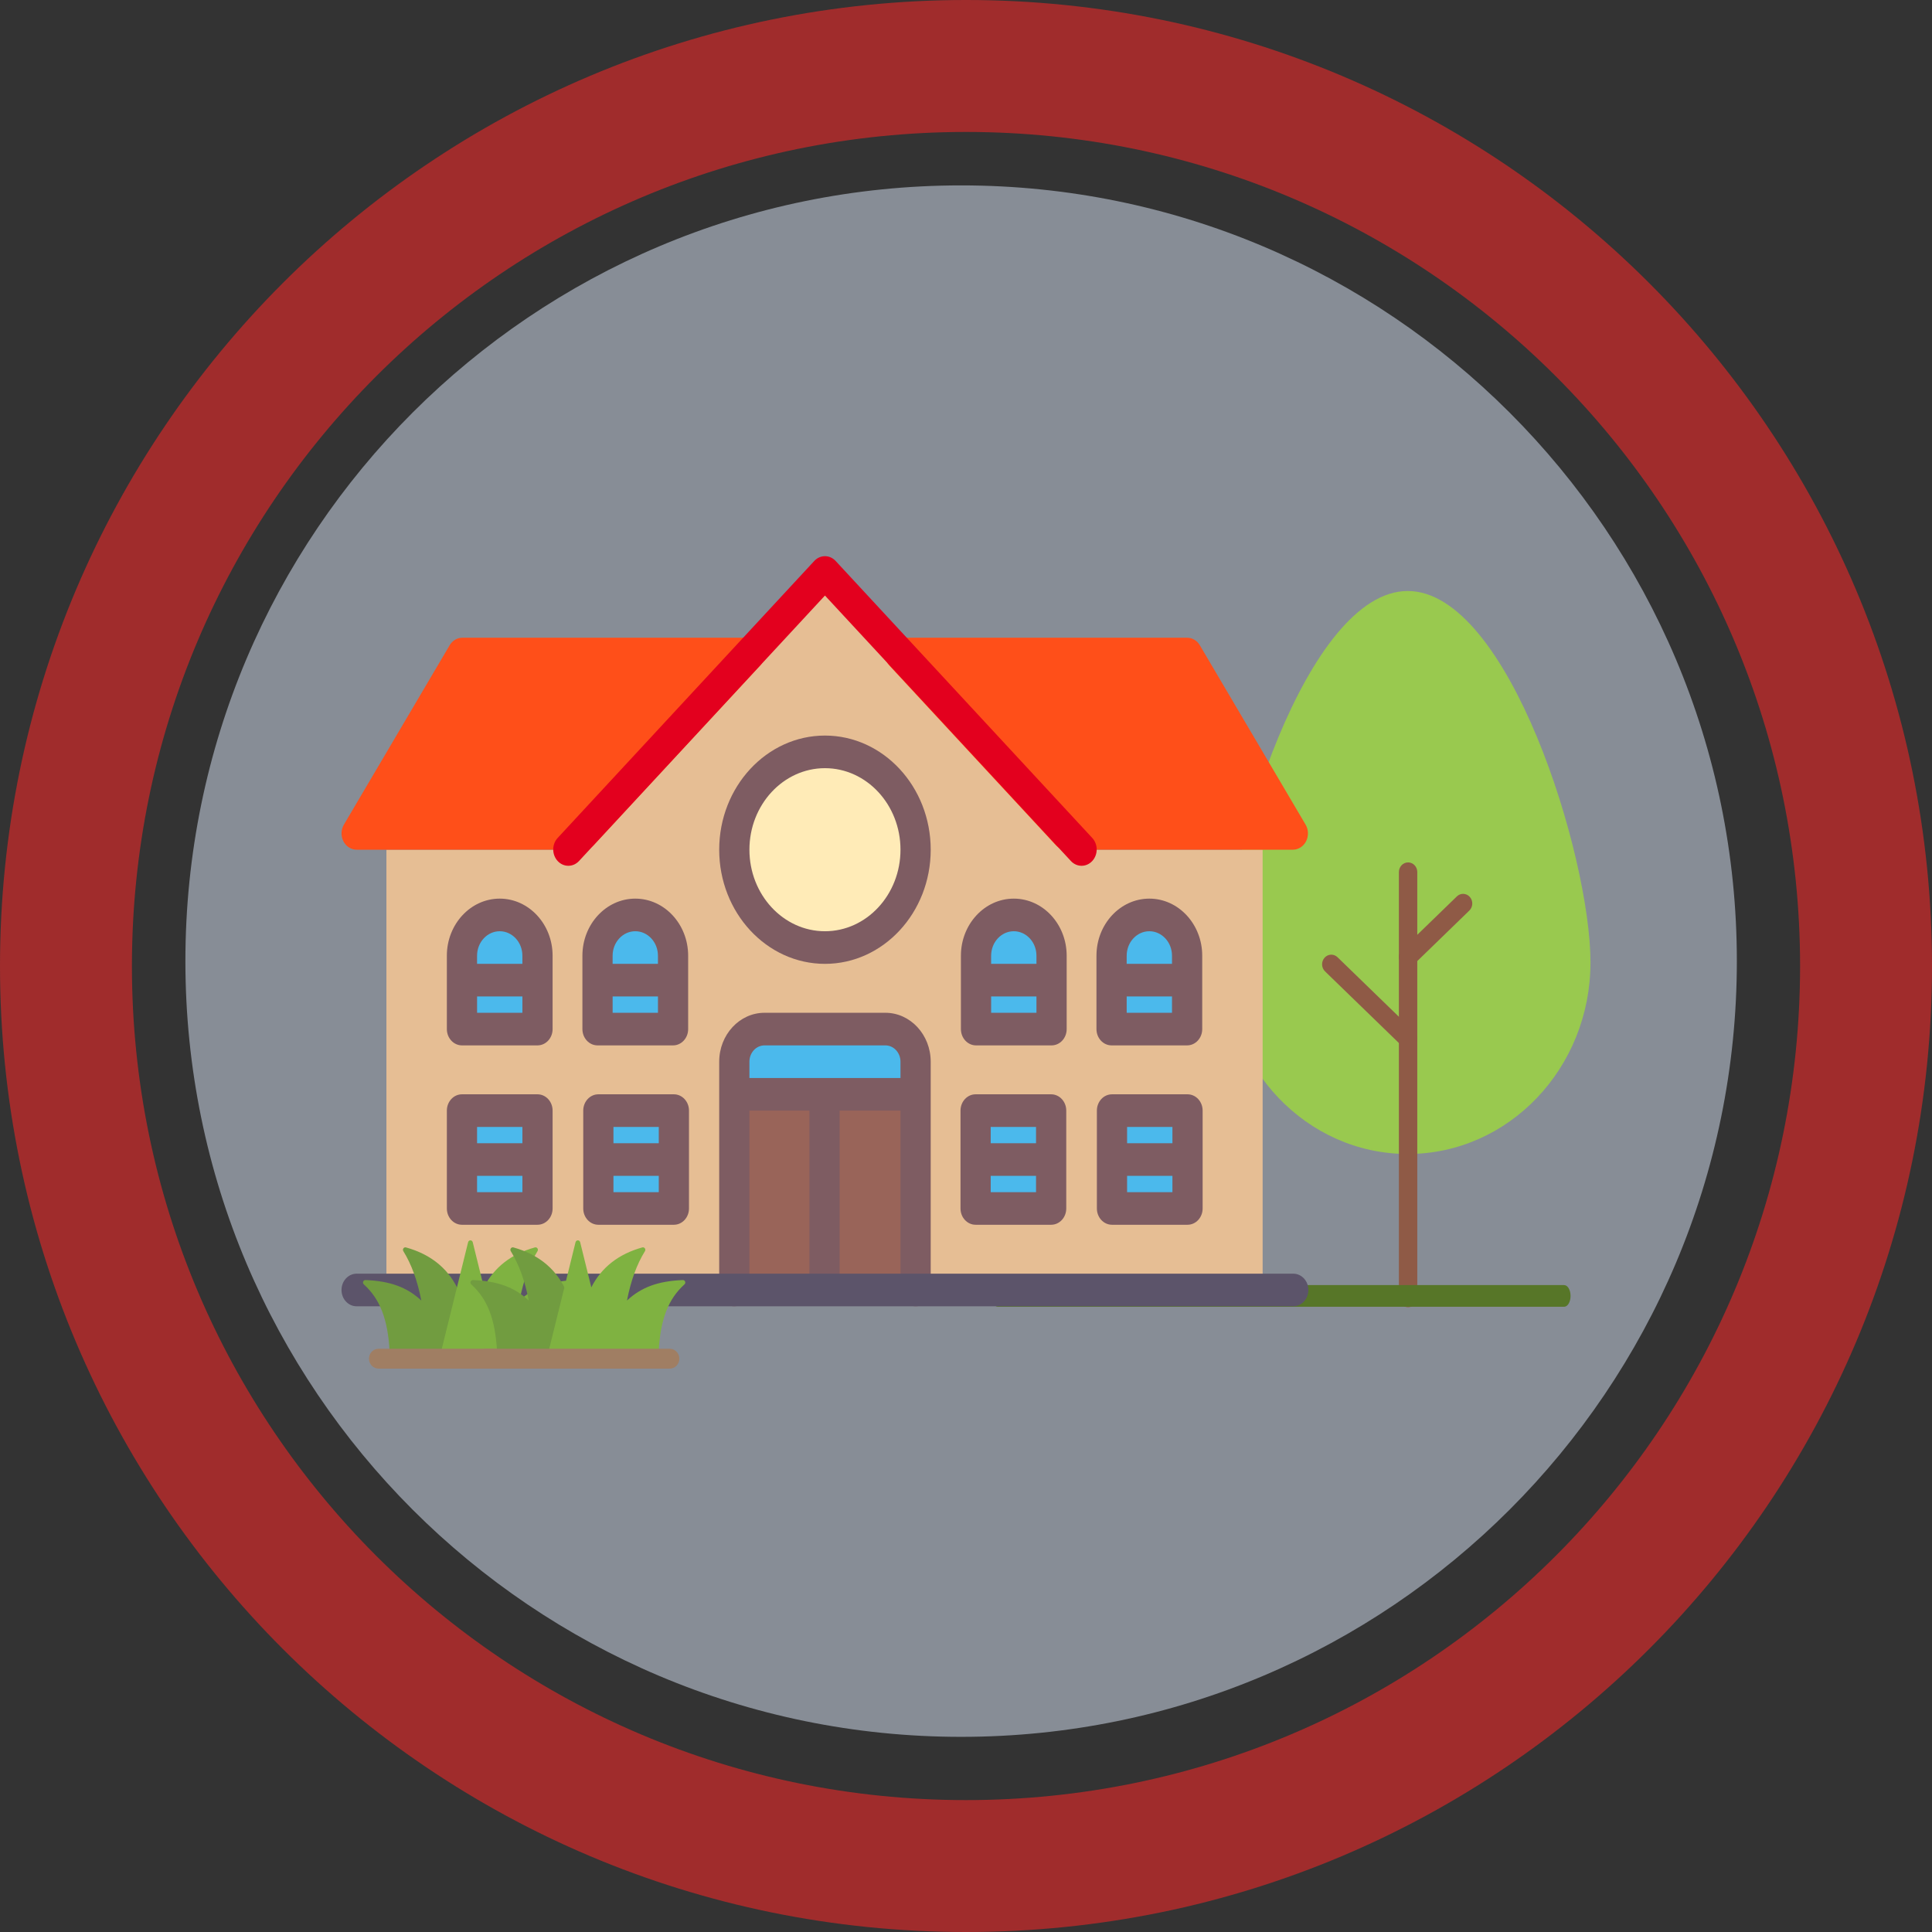 <svg fill="none" height="198" viewBox="0 0 198 198" width="198" xmlns="http://www.w3.org/2000/svg"><rect x="0" y="0" width="198" height="198" fill="#333333" stroke="none"/><path d="m99 0c-54.676 0-99 44.324-99 99 0 54.676 44.324 99 99 99 54.676 0 99-44.324 99-99 0-54.676-44.324-99-99-99zm0 184.482c-47.209 0-85.48-38.271-85.48-85.479 0-47.209 38.271-85.48 85.48-85.48 47.208 0 85.48 38.271 85.48 85.48 0 47.208-38.272 85.479-85.48 85.479z" fill="#a02c2c"/><path d="m178 98.502c0 43.904-35.592 79.498-79.499 79.498-43.908 0-79.501-35.592-79.501-79.498 0-43.908 35.592-79.502 79.501-79.502 43.906 0 79.499 35.595 79.499 79.502z" fill="#878d96"/><path d="m163 98.623c0 10.848-8.386 19.643-18.73 19.643-10.345 0-18.73-8.795-18.73-19.643 0-10.849 8.385-38.054 18.73-38.054 10.344 0 18.73 27.205 18.73 38.054z" fill="#99c94f"/><g fill="#8f5a46"><path d="m144.308 133.971c-.521 0-.943-.442-.943-.988v-43.611c0-.545.422-.988.943-.988.52 0 .942.443.942.988v43.611c.001.545-.422.988-.942.988z"/><path d="m144.309 99.049c-.255 0-.507-.106-.692-.317-.354-.4-.331-1.026.052-1.396l5.636-5.467c.381-.371.976-.347 1.331.054.353.401.33 1.026-.053 1.396l-5.635 5.468c-.182.175-.411.262-.639.262z"/><path d="m144.308 107.45c-.229 0-.459-.087-.64-.262l-7.872-7.636c-.382-.371-.405-.996-.052-1.396.353-.401.95-.426 1.332-.055l7.872 7.635c.382.37.406.996.052 1.396-.186.211-.439.318-.692.318z"/></g><path d="m160.299 133.924h-58.03c-.364 0-.659-.497-.659-1.111 0-.615.295-1.112.659-1.112h58.03c.364 0 .659.497.659 1.112 0 .614-.295 1.111-.659 1.111z" fill="#577628"/><path d="m129.402 132.204h-89.8v-45.122h18.579l26.32-28.41 26.321 28.41h18.579z" fill="#e6be94"/><path d="m93.792 112.149h-18.579v20.055h18.579z" fill="#996459"/><path d="m93.405 105.465h-17.805c-.214 0-.387.187-.387.417v6.267h18.579v-6.267c0-.23-.173-.417-.387-.417z" fill="#4bb9ec"/><path d="m90.813 66.388c.239-.625.804-1.032 1.43-1.032h29.417c.529 0 1.022.292 1.306.774l10.838 18.383c.304.516.322 1.167.052 1.702-.273.534-.793.867-1.358.867h-23.224c-.412 0-.805-.176-1.095-.49l-17.031-18.383c-.443-.478-.576-1.196-.336-1.821z" fill="#ff4f19"/><path d="m78.234 66.388c-.239-.625-.805-1.032-1.43-1.032h-29.417c-.529 0-1.022.292-1.306.774l-10.838 18.383c-.304.516-.322 1.167-.051 1.702.272.534.792.867 1.358.867h23.224c.411 0 .804-.176 1.095-.49l17.031-18.383c.443-.478.576-1.196.336-1.821z" fill="#ff4f19"/><path d="m110.844 88.73c-.396 0-.792-.163-1.095-.49l-25.204-27.206-25.205 27.206c-.605.653-1.585.653-2.189 0-.605-.653-.605-1.71 0-2.363l26.299-28.387c.605-.653 1.585-.653 2.189 0l26.3 28.387c.605.653.605 1.71 0 2.363-.303.326-.699.49-1.095.49z" fill="#e3001e"/><path d="m84.545 97.109c5.13 0 9.29-4.489 9.29-10.027 0-5.538-4.159-10.027-9.29-10.027s-9.29 4.489-9.29 10.027c0 5.538 4.159 10.027 9.29 10.027z" fill="#ffebb7"/><path d="m107.726 97.944c0-2.308-1.733-4.178-3.87-4.178-2.138 0-3.871 1.871-3.871 4.178 0 .286.027.566.078.836h-.078v6.685h7.741v-6.685h-.078c.051-.27.078-.549.078-.836z" fill="#4bb9ec"/><path d="m103.898 92.095c-2.988 0-5.419 2.624-5.419 5.849v7.521c0 .923.693 1.671 1.548 1.671h7.742c.855 0 1.548-.748 1.548-1.671v-7.521c0-3.225-2.431-5.849-5.419-5.849zm0 3.342c1.281 0 2.322 1.125 2.322 2.507v.836h-4.644v-.836c0-1.382 1.041-2.507 2.322-2.507zm-2.322 8.356v-1.672h4.644v1.672z" fill="#7e5c62"/><path d="m69.062 113.821h-7.741v10.027h7.741z" fill="#4bb9ec"/><path d="m69.062 112.149h-7.741c-.856 0-1.548.748-1.548 1.672v10.027c0 .924.693 1.671 1.548 1.671h7.741c.856 0 1.548-.747 1.548-1.671v-10.027c0-.924-.693-1.672-1.548-1.672zm-1.548 3.343v1.671h-4.645v-1.671zm-4.645 6.685v-1.672h4.645v1.672z" fill="#7e5c62"/><path d="m55.085 113.821h-7.741v10.027h7.741z" fill="#4bb9ec"/><path d="m55.085 112.149h-7.741c-.856 0-1.548.748-1.548 1.672v10.027c0 .924.693 1.671 1.548 1.671h7.741c.856 0 1.548-.747 1.548-1.671v-10.027c0-.924-.693-1.672-1.548-1.672zm-1.548 3.343v1.671h-4.645v-1.671zm-4.645 6.685v-1.672h4.645v1.672z" fill="#7e5c62"/><path d="m121.703 113.821h-7.741v10.027h7.741z" fill="#4bb9ec"/><path d="m121.703 112.149h-7.741c-.856 0-1.549.748-1.549 1.672v10.027c0 .924.693 1.671 1.549 1.671h7.741c.856 0 1.548-.747 1.548-1.671v-10.027c0-.924-.692-1.672-1.548-1.672zm-1.548 3.343v1.671h-4.645v-1.671zm-4.645 6.685v-1.672h4.645v1.672z" fill="#7e5c62"/><path d="m107.726 113.821h-7.741v10.027h7.741z" fill="#4bb9ec"/><path d="m107.726 112.149h-7.741c-.856 0-1.548.748-1.548 1.672v10.027c0 .924.693 1.671 1.548 1.671h7.741c.856 0 1.549-.747 1.549-1.671v-10.027c0-.924-.693-1.672-1.549-1.672zm-1.548 3.343v1.671h-4.645v-1.671zm-4.645 6.685v-1.672h4.645v1.672z" fill="#7e5c62"/><path d="m121.618 97.944c0-2.308-1.732-4.178-3.87-4.178s-3.871 1.871-3.871 4.178c0 .286.027.566.078.836h-.078v6.685h7.741v-6.685h-.078c.051-.27.078-.549.078-.836z" fill="#4bb9ec"/><path d="m117.79 92.095c-2.988 0-5.419 2.624-5.419 5.849v7.521c0 .923.692 1.671 1.548 1.671h7.742c.855 0 1.548-.748 1.548-1.671v-7.521c0-3.225-2.431-5.849-5.419-5.849zm0 3.342c1.281 0 2.322 1.125 2.322 2.507v.836h-4.644v-.836c0-1.382 1.041-2.507 2.322-2.507zm-2.322 8.356v-1.672h4.644v1.672z" fill="#7e5c62"/><path d="m55.043 97.944c0-2.308-1.733-4.178-3.871-4.178s-3.871 1.871-3.871 4.178c0 .286.027.566.078.836h-.078v6.685h7.741v-6.685h-.078c.051-.27.078-.549.078-.836z" fill="#4bb9ec"/><path d="m51.215 92.095c-2.988 0-5.419 2.624-5.419 5.849v7.521c0 .923.693 1.671 1.548 1.671h7.741c.856 0 1.548-.748 1.548-1.671v-7.521c0-3.225-2.431-5.849-5.419-5.849zm0 3.342c1.281 0 2.322 1.125 2.322 2.507v.836h-4.645v-.836c0-1.382 1.042-2.507 2.322-2.507zm-2.322 8.356v-1.672h4.645v1.672z" fill="#7e5c62"/><path d="m68.935 97.944c0-2.308-1.733-4.178-3.871-4.178-2.138 0-3.871 1.871-3.871 4.178 0 .286.027.566.078.836h-.078v6.685h7.741v-6.685h-.078c.051-.27.078-.549.078-.836z" fill="#4bb9ec"/><path d="m65.107 92.095c-2.988 0-5.419 2.624-5.419 5.849v7.521c0 .923.693 1.671 1.548 1.671h7.741c.856 0 1.548-.748 1.548-1.671v-7.521c0-3.225-2.431-5.849-5.419-5.849zm0 3.342c1.281 0 2.322 1.125 2.322 2.507v.836h-4.645v-.836c0-1.382 1.042-2.507 2.322-2.507zm-2.322 8.356v-1.672h4.645v1.672z" fill="#7e5c62"/><path d="m84.545 98.78c-5.976 0-10.838-5.248-10.838-11.698s4.862-11.698 10.838-11.698 10.838 5.248 10.838 11.698-4.862 11.698-10.838 11.698zm0-20.054c-4.268 0-7.741 3.748-7.741 8.356s3.473 8.356 7.741 8.356 7.741-3.748 7.741-8.356-3.473-8.356-7.741-8.356z" fill="#7e5c62"/><path d="m90.738 103.794h-12.386c-2.561 0-4.645 2.249-4.645 5.013v23.397c0 .924.693 1.671 1.548 1.671s1.548-.747 1.548-1.671v-18.383h6.151v18.383h3.097v-18.383h6.235v18.383c0 .924.693 1.671 1.548 1.671s1.548-.747 1.548-1.671v-23.397c0-2.764-2.084-5.013-4.645-5.013zm1.548 6.684h-15.483v-1.671c0-.922.694-1.671 1.548-1.671h12.386c.854 0 1.548.749 1.548 1.671z" fill="#7e5c62"/><path d="m132.541 133.875h-95.993c-.856 0-1.548-.748-1.548-1.671 0-.924.693-1.671 1.548-1.671h95.993c.856 0 1.548.747 1.548 1.671 0 .923-.692 1.671-1.548 1.671z" fill="#5c546a"/><path d="m47.607 132.772c-.046-.064-.119-.101-.196-.101h-.263c0-.033-.006-.066-.019-.099-.982-2.397-2.841-3.989-5.524-4.731-.098-.027-.201.011-.261.095s-.063.197-.009.285c.838 1.359 1.445 3.018 1.843 5.062-1.48-1.373-3.196-1.993-5.721-2.098-.102-.005-.199.06-.237.159s-.012.213.066.284c1.666 1.51 2.457 3.563 2.645 6.865 0.0.005.003.008.003.012.002.024.008.046.017.068.002.006.004.013.007.019.001.002.001.005.003.007.012.023.027.042.044.059.004.004.009.008.014.011.017.015.035.027.054.036.007.003.014.007.021.01.026.009.052.016.081.016h.001 0 5.644c.108 0 .204-.074.235-.181l1.593-5.555c.022-.076.008-.159-.038-.223z" fill="#719c40"/><path d="m59.204 131.344c-.038-.099-.132-.161-.237-.159-2.525.105-4.241.725-5.721 2.098.398-2.044 1.005-3.703 1.843-5.062.054-.088.05-.201-.009-.285-.059-.084-.163-.121-.261-.095-2.436.674-4.19 2.051-5.228 4.093l-1.143-4.628c-.028-.112-.125-.19-.237-.19s-.209.078-.237.19l-2.743 11.11c-.033.135.046.273.177.307.131.035.264-.047.297-.182l.015-.063h4.288l.004.033c.016.126.12.22.242.22h2.195c.08 0 .147-.042.192-.103l3.6.103h.007c.033 0 .064-.007.092-.019.011-.005.019-.014.03-.02.016-.01.033-.018.047-.032.01-.009.015-.022.024-.033.01-.014.022-.027.03-.043.006-.014.007-.03.011-.045.004-.015.011-.03.011-.046.188-3.302.978-5.355 2.645-6.865.078-.071.104-.185.066-.284z" fill="#7fb241"/><path d="m57.627 138.226h-18.829c-.544 0-.986.456-.986 1.018 0 .561.443 1.018.986 1.018h18.829c.544 0 .987-.457.987-1.018 0-.562-.442-1.018-.987-1.018z" fill="#a07e63"/><path d="m58.617 132.772c-.046-.064-.119-.101-.196-.101h-.263c0-.033-.006-.066-.019-.099-.982-2.397-2.841-3.989-5.524-4.731-.098-.027-.201.011-.261.095s-.063.197-.009.285c.838 1.359 1.445 3.018 1.843 5.062-1.48-1.373-3.196-1.993-5.721-2.098-.102-.005-.199.06-.237.159s-.012.213.066.284c1.666 1.51 2.457 3.563 2.645 6.865 0.0.005.003.008.003.012.002.024.008.046.017.068.002.006.004.013.007.019.001.002.001.005.003.007.012.023.027.042.044.059.004.004.009.008.014.011.017.015.035.027.054.036.007.003.014.007.021.01.026.009.052.016.081.016h.001 0 5.644c.108 0 .204-.074.235-.181l1.593-5.555c.022-.076.008-.159-.038-.223z" fill="#719c40"/><path d="m70.214 131.344c-.038-.099-.132-.161-.237-.159-2.525.105-4.241.725-5.721 2.098.398-2.044 1.005-3.703 1.843-5.062.054-.088.05-.201-.009-.285-.059-.084-.163-.121-.261-.095-2.436.674-4.19 2.051-5.228 4.093l-1.143-4.628c-.028-.112-.125-.19-.237-.19-.112 0-.209.078-.237.19l-2.743 11.11c-.033.135.046.273.177.307.131.035.264-.047.297-.182l.015-.063h4.288l.004.033c.016.126.12.22.242.22h2.195c.08 0 .147-.042.192-.103l3.6.103h.007c.033 0 .064-.007.092-.019.011-.005.019-.014.03-.02.016-.01.033-.018.047-.032.01-.009.015-.022.024-.033.01-.014.022-.027.03-.043.006-.014.007-.03.011-.045.004-.015.011-.03.011-.046.187-3.302.978-5.355 2.645-6.865.078-.071.104-.185.066-.284z" fill="#7fb241"/><path d="m68.636 138.226h-18.829c-.544 0-.987.456-.987 1.018 0 .561.443 1.018.987 1.018h18.829c.544 0 .987-.457.987-1.018 0-.562-.442-1.018-.987-1.018z" fill="#a07e63"/></svg>